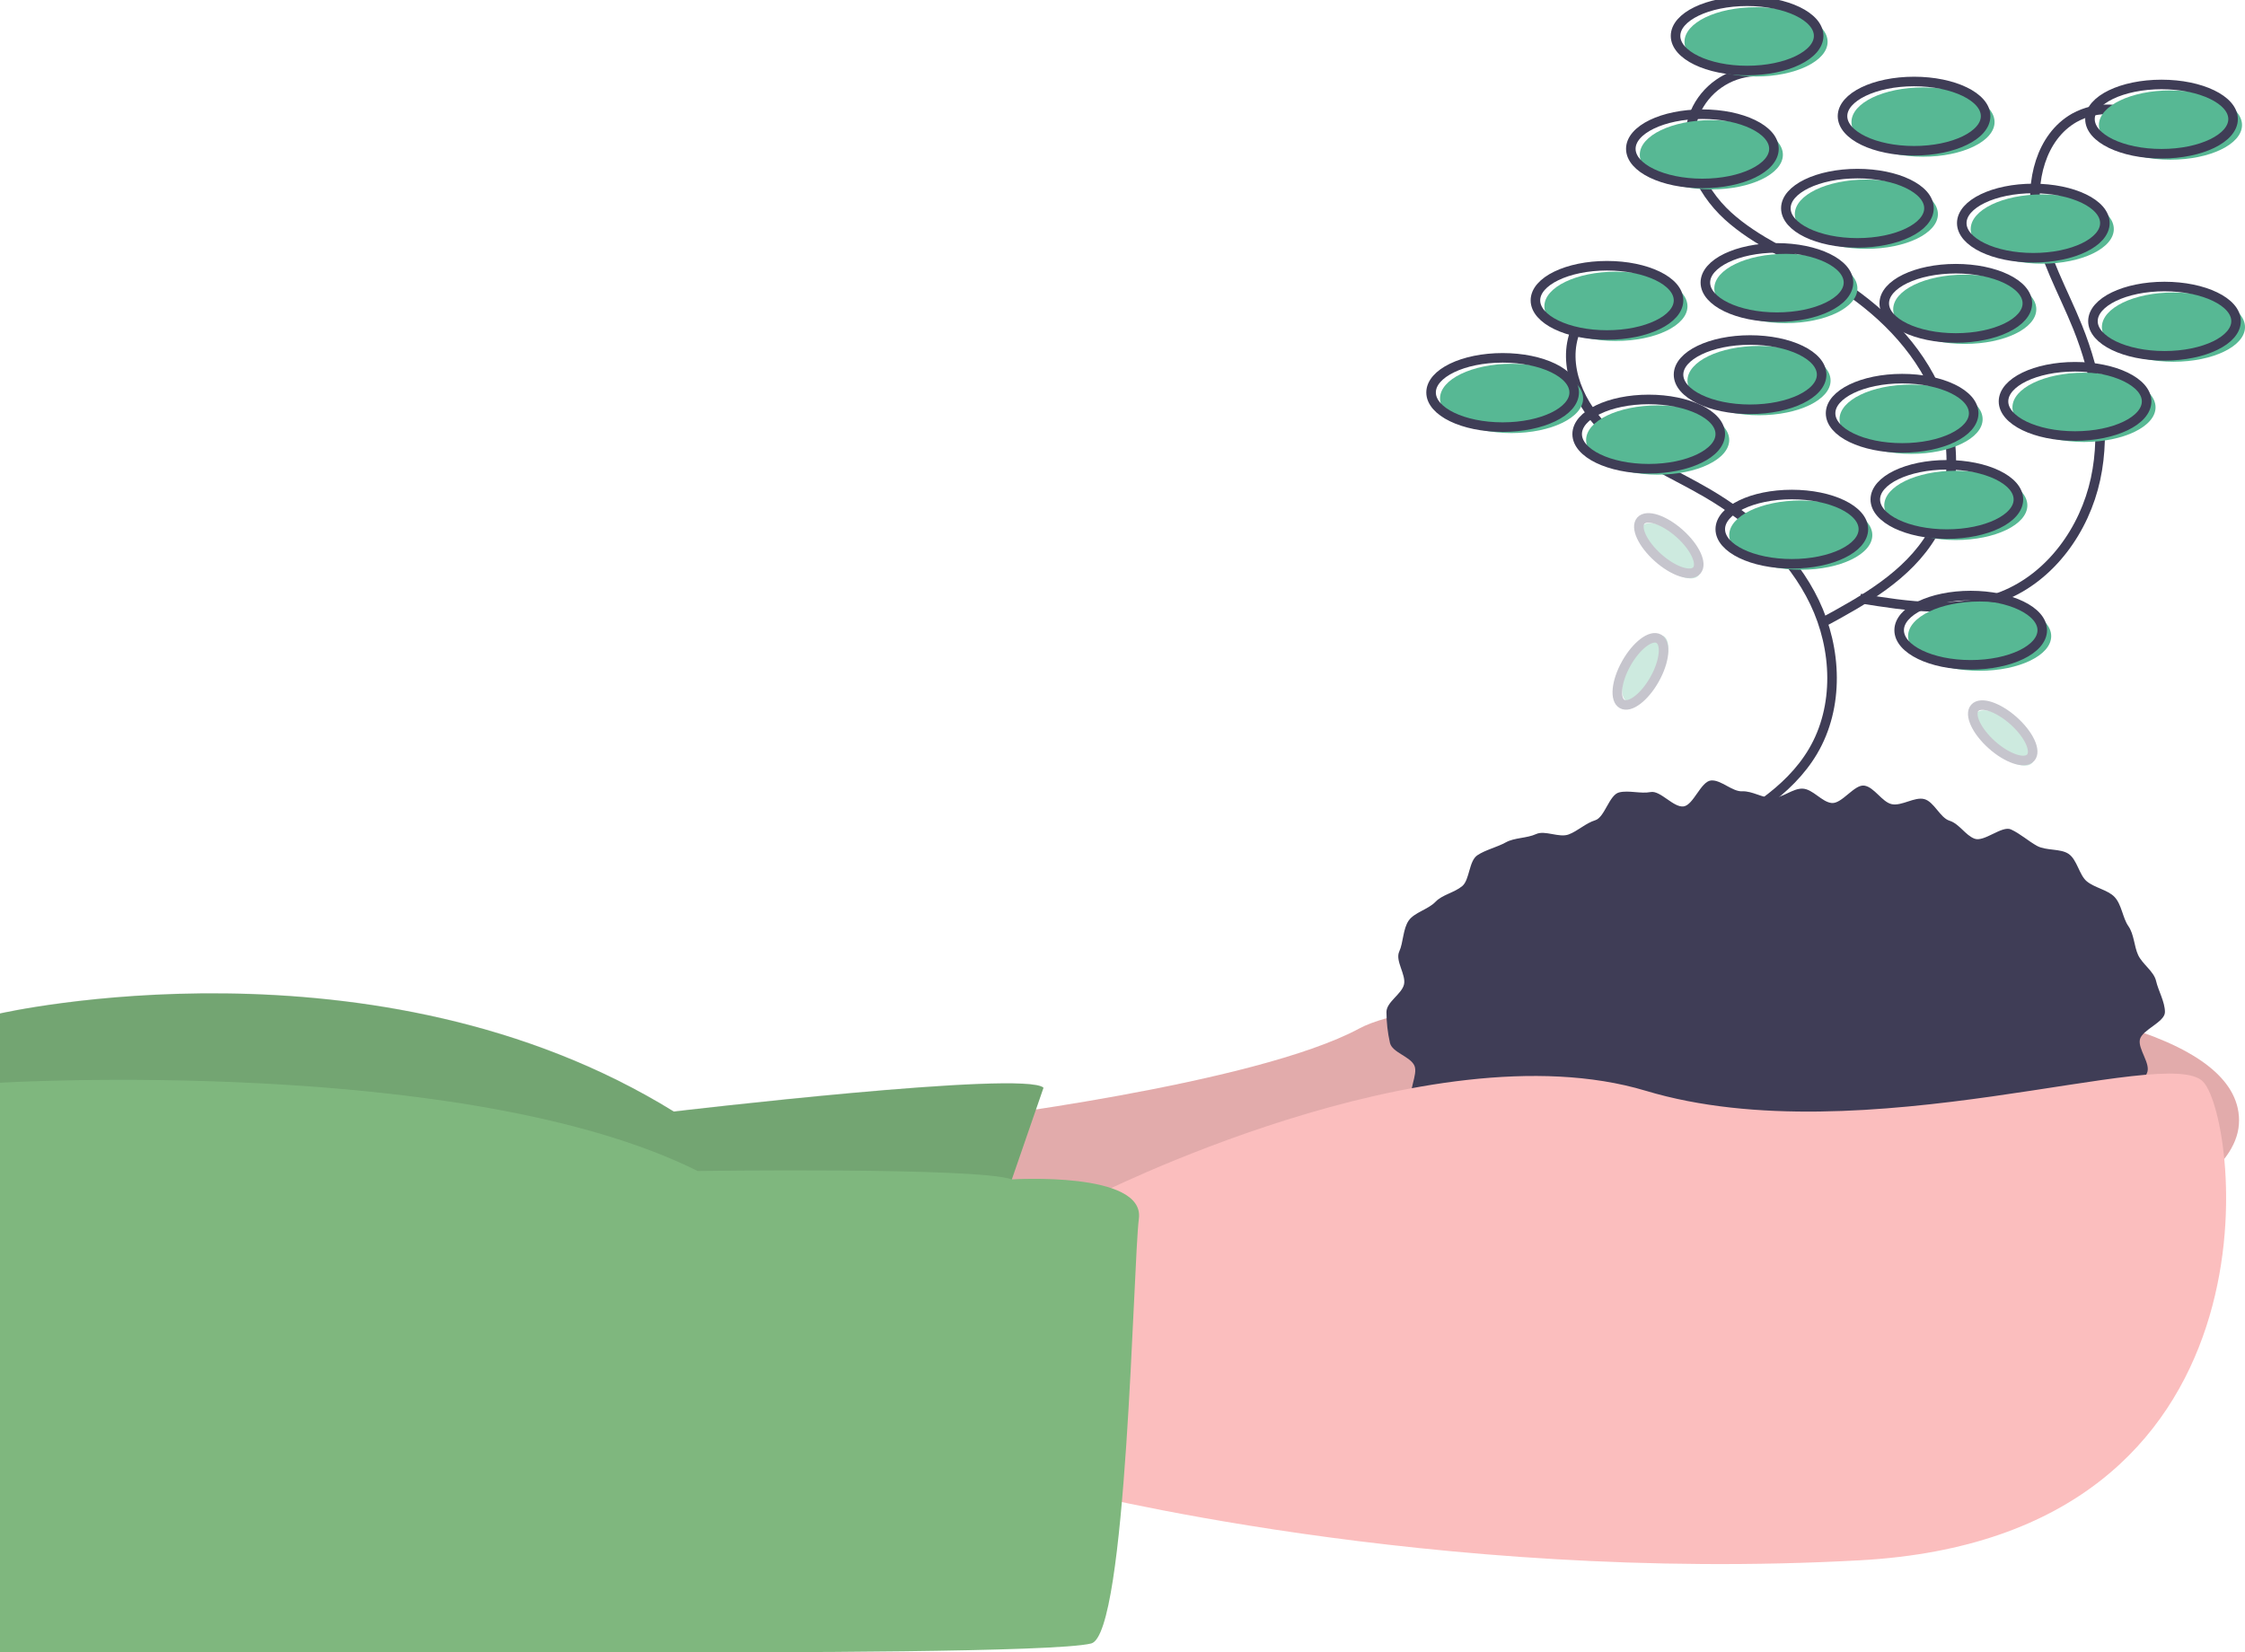<svg width="235" height="173" viewBox="0 0 235 173" fill="none" xmlns="http://www.w3.org/2000/svg">
<g clip-path="url(#clip0_13_553)">
<path d="M100.179 117.312C100.179 117.312 131.388 113.579 142.311 107.668C153.234 101.757 234.376 98.957 234.376 117.312C234.376 135.667 141.062 143.756 141.062 143.756L92.065 140.956L100.179 117.312Z" fill="#FBBEBE"/>
<path opacity="0.1" d="M100.179 117.312C100.179 117.312 131.388 113.579 142.311 107.668C153.234 101.757 234.376 98.957 234.376 117.312C234.376 135.667 141.062 143.756 141.062 143.756L92.065 140.956L100.179 117.312Z" fill="black"/>
<path d="M109.23 113.89L102.676 132.867L0 134.112V106.112C0 106.112 39.323 97.09 70.531 116.379C70.531 116.379 107.357 112.023 109.23 113.89Z" fill="#7FB77E"/>
<path opacity="0.1" d="M109.23 113.859L102.676 132.837L0 134.081V106.082C0 106.082 39.323 97.06 70.531 116.348C70.531 116.348 107.357 111.993 109.23 113.859Z" fill="black"/>
<path d="M226.62 105.957C226.62 107.017 224.234 107.804 224 108.827C223.767 109.842 225.184 111.384 224.736 112.353C224.272 113.344 223.725 114.293 223.099 115.191C222.512 116.03 220.697 115.907 219.953 116.693C219.224 117.408 218.452 118.077 217.642 118.697C216.852 119.351 215.783 119.489 214.885 120.091C214.031 120.664 214.134 122.766 213.19 123.288C212.288 123.786 210.906 123.385 209.928 123.833C208.988 124.263 208.492 125.819 207.488 126.2C206.519 126.566 205.32 126.409 204.296 126.726C203.305 127.034 202.196 126.984 201.157 127.243C200.149 127.494 199.379 129.001 198.329 129.205C197.307 129.403 196.109 128.875 195.052 129.025C194.02 129.171 192.82 127.869 191.758 127.967C190.718 128.064 189.739 128.667 188.675 128.715C187.631 128.763 186.599 129.221 185.535 129.221C184.47 129.221 183.371 130.217 182.328 130.169C181.264 130.12 180.3 128.611 179.261 128.515C178.199 128.416 176.932 129.993 175.9 129.846C174.843 129.696 174.006 128.153 172.984 127.955C171.934 127.752 170.579 128.855 169.57 128.603C168.531 128.344 167.915 126.549 166.923 126.242C165.899 125.924 164.63 126.354 163.661 125.988C162.656 125.607 161.433 125.668 160.493 125.238C159.514 124.79 158.812 123.729 157.909 123.231C156.965 122.709 156.529 121.415 155.676 120.842C154.778 120.239 153.41 120.316 152.62 119.662C151.787 118.97 150.225 118.934 149.521 118.191C148.777 117.404 148.476 116.084 147.889 115.245C147.27 114.362 148.484 112.495 148.052 111.561C147.604 110.592 145.73 110.199 145.497 109.185C145.258 108.125 145.134 107.043 145.13 105.957C145.13 104.897 146.733 104.086 146.968 103.063C147.2 102.049 146.02 100.592 146.469 99.623C146.901 98.689 146.846 97.254 147.465 96.371C148.052 95.532 149.518 95.204 150.262 94.417C150.966 93.674 152.225 93.466 153.059 92.775C153.848 92.121 153.748 90.147 154.645 89.544C155.499 88.971 156.691 88.71 157.635 88.188C158.538 87.689 159.815 87.773 160.794 87.325C161.733 86.895 163.205 87.743 164.209 87.362C165.178 86.995 165.964 86.194 166.988 85.876C167.979 85.568 168.445 83.222 169.483 82.963C170.492 82.712 171.733 83.129 172.782 82.926C173.804 82.728 175.18 84.579 176.237 84.429C177.269 84.282 178.041 81.812 179.103 81.713C180.142 81.617 181.314 82.897 182.378 82.848C183.422 82.8 184.47 83.55 185.535 83.55C186.599 83.55 187.66 82.521 188.703 82.569C189.767 82.617 190.706 83.977 191.745 84.073C192.807 84.172 194.111 82.104 195.143 82.25C196.2 82.4 197.017 83.999 198.039 84.197C199.088 84.4 200.403 83.408 201.412 83.659C202.45 83.918 203.075 85.617 204.067 85.925C205.091 86.243 205.722 87.442 206.69 87.809C207.695 88.189 209.561 86.409 210.501 86.839C211.48 87.287 212.325 88.063 213.227 88.561C214.172 89.083 215.673 88.821 216.527 89.394C217.425 89.996 217.645 91.614 218.435 92.269C219.269 92.96 220.644 93.168 221.347 93.912C222.091 94.698 222.195 96.107 222.782 96.946C223.401 97.829 223.381 99.053 223.813 99.986C224.262 100.955 225.458 101.688 225.691 102.702C225.925 103.725 226.62 104.897 226.62 105.957Z" fill="#3F3D56"/>
<path d="M114.223 125.401C114.223 125.401 149.489 107.357 172.271 114.201C195.053 121.045 226.886 109.223 230.631 113.268C234.376 117.312 239.681 160.867 194.741 163.356C149.801 165.845 111.414 155.889 111.414 155.889L114.223 125.401Z" fill="#FBBEBE"/>
<path d="M105.918 123.479C105.918 123.479 119.841 122.601 119.216 127.579C118.592 132.556 117.968 171.133 114.223 172.067C110.478 173 80.83 173 68.659 173H0V113.357C0 113.357 48.685 110.468 73.028 122.601C73.028 122.601 102.294 122.18 105.918 123.479Z" fill="#7FB77E"/>
<path d="M171.141 30.189C169.811 30.264 168.528 30.707 167.436 31.468C166.344 32.23 165.486 33.279 164.959 34.499C163.413 38.224 165.404 42.599 168.392 45.316C171.38 48.032 175.218 49.585 178.705 51.626C183.39 54.367 187.599 58.172 189.943 63.057C192.286 67.942 192.536 73.992 189.781 78.659C187.224 82.99 182.574 85.582 178.139 87.973" stroke="#3F3D56" stroke-miterlimit="10"/>
<path d="M183.625 7.479C182.294 7.554 181.011 7.997 179.919 8.758C178.827 9.519 177.97 10.568 177.442 11.788C175.896 15.513 177.887 19.889 180.875 22.605C183.863 25.322 187.701 26.874 191.189 28.915C195.873 31.656 200.082 35.462 202.426 40.346C204.77 45.231 205.019 51.282 202.264 55.948C199.707 60.279 195.057 62.872 190.623 65.263" stroke="#3F3D56" stroke-miterlimit="10"/>
<path d="M224.669 12.702C223.571 11.95 222.285 11.517 220.954 11.452C219.623 11.388 218.3 11.694 217.134 12.337C213.624 14.339 212.511 19.013 213.206 22.985C213.9 26.956 215.982 30.526 217.486 34.268C219.507 39.294 220.498 44.872 219.352 50.165C218.205 55.458 214.687 60.394 209.643 62.403C204.961 64.267 199.692 63.479 194.717 62.663" stroke="#3F3D56" stroke-miterlimit="10"/>
<path d="M188.499 59.651C192.636 59.651 195.989 58.027 195.989 56.025C195.989 54.022 192.636 52.398 188.499 52.398C184.363 52.398 181.009 54.022 181.009 56.025C181.009 58.027 184.363 59.651 188.499 59.651Z" fill="#57B894"/>
<path d="M187.563 59.029C191.7 59.029 195.053 57.405 195.053 55.402C195.053 53.399 191.7 51.776 187.563 51.776C183.426 51.776 180.073 53.399 180.073 55.402C180.073 57.405 183.426 59.029 187.563 59.029Z" stroke="#3F3D56" stroke-miterlimit="10"/>
<path d="M204.728 56.54C208.864 56.54 212.218 54.916 212.218 52.913C212.218 50.91 208.864 49.287 204.728 49.287C200.591 49.287 197.238 50.91 197.238 52.913C197.238 54.916 200.591 56.54 204.728 56.54Z" fill="#57B894"/>
<path d="M203.791 55.918C207.928 55.918 211.281 54.294 211.281 52.291C211.281 50.288 207.928 48.665 203.791 48.665C199.655 48.665 196.301 50.288 196.301 52.291C196.301 54.294 199.655 55.918 203.791 55.918Z" stroke="#3F3D56" stroke-miterlimit="10"/>
<path d="M207.224 70.229C211.361 70.229 214.714 68.605 214.714 66.602C214.714 64.599 211.361 62.975 207.224 62.975C203.088 62.975 199.734 64.599 199.734 66.602C199.734 68.605 203.088 70.229 207.224 70.229Z" fill="#57B894"/>
<path d="M206.288 69.606C210.425 69.606 213.778 67.983 213.778 65.98C213.778 63.977 210.425 62.353 206.288 62.353C202.151 62.353 198.798 63.977 198.798 65.98C198.798 67.983 202.151 69.606 206.288 69.606Z" stroke="#3F3D56" stroke-miterlimit="10"/>
<path d="M205.664 36.007C209.801 36.007 213.154 34.383 213.154 32.38C213.154 30.378 209.801 28.754 205.664 28.754C201.527 28.754 198.174 30.378 198.174 32.38C198.174 34.383 201.527 36.007 205.664 36.007Z" fill="#57B894"/>
<path d="M204.728 35.385C208.864 35.385 212.218 33.761 212.218 31.758C212.218 29.755 208.864 28.132 204.728 28.132C200.591 28.132 197.238 29.755 197.238 31.758C197.238 33.761 200.591 35.385 204.728 35.385Z" stroke="#3F3D56" stroke-miterlimit="10"/>
<path d="M186.939 33.829C191.076 33.829 194.429 32.206 194.429 30.203C194.429 28.2 191.076 26.576 186.939 26.576C182.802 26.576 179.449 28.2 179.449 30.203C179.449 32.206 182.802 33.829 186.939 33.829Z" fill="#57B894"/>
<path d="M186.003 33.207C190.139 33.207 193.493 31.583 193.493 29.581C193.493 27.578 190.139 25.954 186.003 25.954C181.866 25.954 178.513 27.578 178.513 29.581C178.513 31.583 181.866 33.207 186.003 33.207Z" stroke="#3F3D56" stroke-miterlimit="10"/>
<path d="M195.365 26.052C199.502 26.052 202.855 24.428 202.855 22.425C202.855 20.422 199.502 18.799 195.365 18.799C191.229 18.799 187.875 20.422 187.875 22.425C187.875 24.428 191.229 26.052 195.365 26.052Z" fill="#57B894"/>
<path d="M194.429 25.43C198.566 25.43 201.919 23.806 201.919 21.803C201.919 19.8 198.566 18.176 194.429 18.176C190.292 18.176 186.939 19.8 186.939 21.803C186.939 23.806 190.292 25.43 194.429 25.43Z" stroke="#3F3D56" stroke-miterlimit="10"/>
<path d="M213.778 27.607C217.915 27.607 221.268 25.983 221.268 23.981C221.268 21.978 217.915 20.354 213.778 20.354C209.642 20.354 206.288 21.978 206.288 23.981C206.288 25.983 209.642 27.607 213.778 27.607Z" fill="#57B894"/>
<path d="M212.842 26.985C216.979 26.985 220.332 25.361 220.332 23.358C220.332 21.355 216.979 19.732 212.842 19.732C208.705 19.732 205.352 21.355 205.352 23.358C205.352 25.361 208.705 26.985 212.842 26.985Z" stroke="#3F3D56" stroke-miterlimit="10"/>
<path d="M227.51 37.874C231.647 37.874 235 36.25 235 34.247C235 32.244 231.647 30.62 227.51 30.62C223.373 30.62 220.02 32.244 220.02 34.247C220.02 36.25 223.373 37.874 227.51 37.874Z" fill="#57B894"/>
<path d="M226.574 37.252C230.71 37.252 234.064 35.628 234.064 33.625C234.064 31.622 230.71 29.998 226.574 29.998C222.437 29.998 219.084 31.622 219.084 33.625C219.084 35.628 222.437 37.252 226.574 37.252Z" stroke="#3F3D56" stroke-miterlimit="10"/>
<path d="M179.137 19.83C183.273 19.83 186.627 18.206 186.627 16.203C186.627 14.2 183.273 12.576 179.137 12.576C175 12.576 171.647 14.2 171.647 16.203C171.647 18.206 175 19.83 179.137 19.83Z" fill="#57B894"/>
<path d="M178.2 19.207C182.337 19.207 185.691 17.584 185.691 15.581C185.691 13.578 182.337 11.954 178.2 11.954C174.064 11.954 170.71 13.578 170.71 15.581C170.71 17.584 174.064 19.207 178.2 19.207Z" stroke="#3F3D56" stroke-miterlimit="10"/>
<path d="M183.818 8.008C187.955 8.008 191.308 6.384 191.308 4.381C191.308 2.378 187.955 0.754 183.818 0.754C179.681 0.754 176.328 2.378 176.328 4.381C176.328 6.384 179.681 8.008 183.818 8.008Z" fill="#57B894"/>
<path d="M182.882 7.385C187.019 7.385 190.372 5.762 190.372 3.759C190.372 1.756 187.019 0.132 182.882 0.132C178.745 0.132 175.392 1.756 175.392 3.759C175.392 5.762 178.745 7.385 182.882 7.385Z" stroke="#3F3D56" stroke-miterlimit="10"/>
<path d="M227.198 16.719C231.335 16.719 234.688 15.095 234.688 13.092C234.688 11.089 231.335 9.465 227.198 9.465C223.061 9.465 219.708 11.089 219.708 13.092C219.708 15.095 223.061 16.719 227.198 16.719Z" fill="#57B894"/>
<path d="M226.262 16.096C230.398 16.096 233.752 14.473 233.752 12.47C233.752 10.467 230.398 8.843 226.262 8.843C222.125 8.843 218.772 10.467 218.772 12.47C218.772 14.473 222.125 16.096 226.262 16.096Z" stroke="#3F3D56" stroke-miterlimit="10"/>
<path d="M158.227 45.34C162.364 45.34 165.717 43.717 165.717 41.714C165.717 39.711 162.364 38.087 158.227 38.087C154.09 38.087 150.737 39.711 150.737 41.714C150.737 43.717 154.09 45.34 158.227 45.34Z" fill="#57B894"/>
<path d="M157.291 44.718C161.427 44.718 164.781 43.094 164.781 41.091C164.781 39.089 161.427 37.465 157.291 37.465C153.154 37.465 149.801 39.089 149.801 41.091C149.801 43.094 153.154 44.718 157.291 44.718Z" stroke="#3F3D56" stroke-miterlimit="10"/>
<path d="M184.13 43.474C188.267 43.474 191.62 41.85 191.62 39.847C191.62 37.844 188.267 36.22 184.13 36.22C179.994 36.22 176.64 37.844 176.64 39.847C176.64 41.85 179.994 43.474 184.13 43.474Z" fill="#57B894"/>
<path d="M183.194 42.851C187.331 42.851 190.684 41.228 190.684 39.225C190.684 37.222 187.331 35.598 183.194 35.598C179.057 35.598 175.704 37.222 175.704 39.225C175.704 41.228 179.057 42.851 183.194 42.851Z" stroke="#3F3D56" stroke-miterlimit="10"/>
<path d="M218.147 46.273C222.284 46.273 225.637 44.65 225.637 42.647C225.637 40.644 222.284 39.02 218.147 39.02C214.011 39.02 210.657 40.644 210.657 42.647C210.657 44.65 214.011 46.273 218.147 46.273Z" fill="#57B894"/>
<path d="M217.211 45.651C221.348 45.651 224.701 44.028 224.701 42.025C224.701 40.022 221.348 38.398 217.211 38.398C213.074 38.398 209.721 40.022 209.721 42.025C209.721 44.028 213.074 45.651 217.211 45.651Z" stroke="#3F3D56" stroke-miterlimit="10"/>
<path d="M200.046 47.518C204.183 47.518 207.536 45.894 207.536 43.891C207.536 41.889 204.183 40.265 200.046 40.265C195.91 40.265 192.556 41.889 192.556 43.891C192.556 45.894 195.91 47.518 200.046 47.518Z" fill="#57B894"/>
<path d="M199.11 46.896C203.247 46.896 206.6 45.272 206.6 43.269C206.6 41.266 203.247 39.643 199.11 39.643C194.974 39.643 191.62 41.266 191.62 43.269C191.62 45.272 194.974 46.896 199.11 46.896Z" stroke="#3F3D56" stroke-miterlimit="10"/>
<path d="M201.295 16.407C205.431 16.407 208.785 14.784 208.785 12.781C208.785 10.778 205.431 9.154 201.295 9.154C197.158 9.154 193.805 10.778 193.805 12.781C193.805 14.784 197.158 16.407 201.295 16.407Z" fill="#57B894"/>
<path d="M200.359 15.785C204.495 15.785 207.849 14.162 207.849 12.159C207.849 10.156 204.495 8.532 200.359 8.532C196.222 8.532 192.869 10.156 192.869 12.159C192.869 14.162 196.222 15.785 200.359 15.785Z" stroke="#3F3D56" stroke-miterlimit="10"/>
<path d="M169.15 35.696C173.287 35.696 176.64 34.072 176.64 32.069C176.64 30.067 173.287 28.443 169.15 28.443C165.013 28.443 161.66 30.067 161.66 32.069C161.66 34.072 165.013 35.696 169.15 35.696Z" fill="#57B894"/>
<path d="M168.214 35.074C172.35 35.074 175.704 33.45 175.704 31.447C175.704 29.444 172.35 27.821 168.214 27.821C164.077 27.821 160.724 29.444 160.724 31.447C160.724 33.45 164.077 35.074 168.214 35.074Z" stroke="#3F3D56" stroke-miterlimit="10"/>
<path d="M173.519 49.696C177.656 49.696 181.009 48.072 181.009 46.069C181.009 44.066 177.656 42.443 173.519 42.443C169.383 42.443 166.029 44.066 166.029 46.069C166.029 48.072 169.383 49.696 173.519 49.696Z" fill="#57B894"/>
<path d="M172.583 49.074C176.72 49.074 180.073 47.45 180.073 45.447C180.073 43.444 176.72 41.82 172.583 41.82C168.446 41.82 165.093 43.444 165.093 45.447C165.093 47.45 168.446 49.074 172.583 49.074Z" stroke="#3F3D56" stroke-miterlimit="10"/>
<g opacity="0.3">
<path d="M173.694 70.832C174.751 68.946 174.944 67.047 174.125 66.591C173.305 66.134 171.784 67.293 170.727 69.179C169.669 71.064 169.477 72.963 170.296 73.42C171.115 73.876 172.636 72.717 173.694 70.832Z" fill="#57B894"/>
<path d="M173.2 71.117C174.257 69.231 174.45 67.332 173.631 66.876C172.812 66.419 171.29 67.578 170.233 69.464C169.176 71.35 168.983 73.248 169.802 73.705C170.621 74.161 172.142 73.002 173.2 71.117Z" stroke="#3F3D56" stroke-miterlimit="10"/>
</g>
<g opacity="0.3">
<path d="M212.735 79.872C213.361 79.175 212.559 77.442 210.944 76.001C209.329 74.56 207.513 73.957 206.887 74.655C206.261 75.352 207.063 77.085 208.678 78.526C210.293 79.966 212.109 80.569 212.735 79.872Z" fill="#57B894"/>
<path d="M212.564 79.329C213.19 78.632 212.388 76.899 210.773 75.458C209.158 74.018 207.342 73.415 206.716 74.112C206.09 74.809 206.892 76.542 208.507 77.983C210.122 79.424 211.938 80.026 212.564 79.329Z" stroke="#3F3D56" stroke-miterlimit="10"/>
</g>
<g opacity="0.3">
<path d="M177.781 60.272C178.407 59.575 177.606 57.842 175.991 56.401C174.376 54.961 172.559 54.358 171.933 55.055C171.308 55.752 172.109 57.485 173.724 58.926C175.339 60.367 177.155 60.969 177.781 60.272Z" fill="#57B894"/>
<path d="M177.61 59.73C178.236 59.032 177.435 57.3 175.82 55.859C174.205 54.418 172.388 53.815 171.762 54.512C171.137 55.209 171.938 56.943 173.553 58.383C175.168 59.824 176.984 60.427 177.61 59.73Z" stroke="#3F3D56" stroke-miterlimit="10"/>
</g>
</g>
<defs>
<clipPath id="clip0_13_553">
<rect width="235" height="173" fill="white"/>
</clipPath>
</defs>
</svg>
